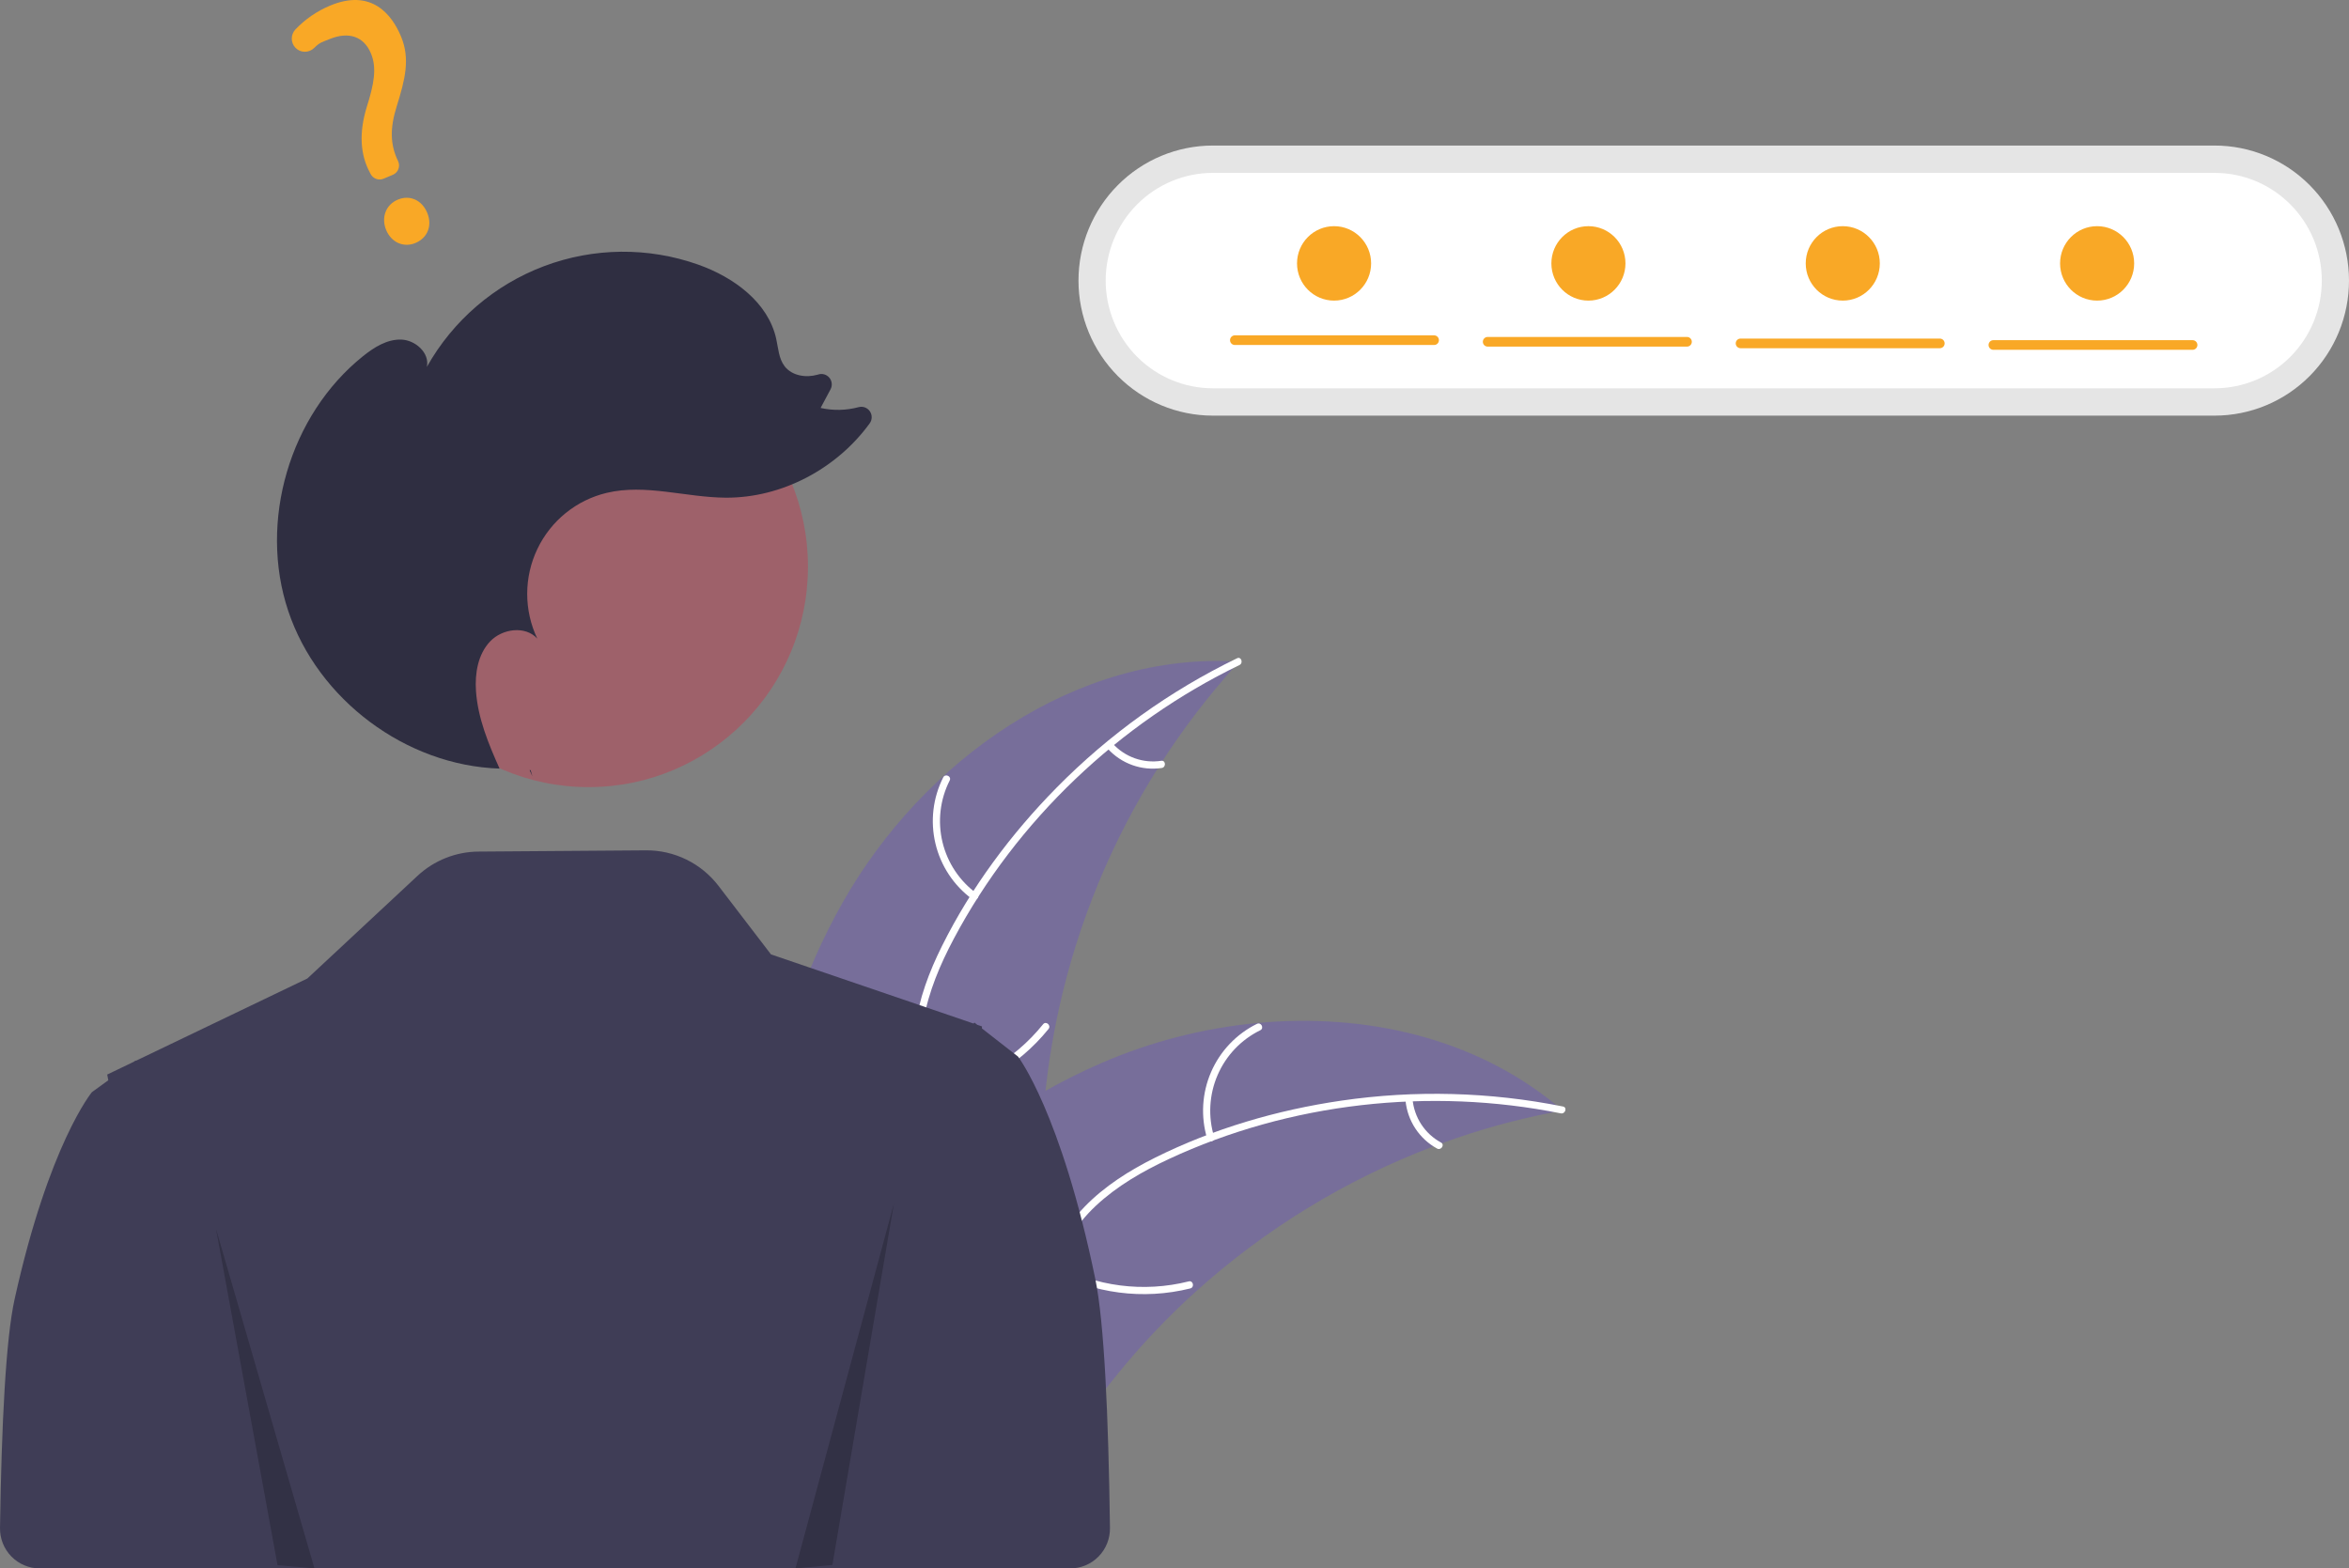 <svg width="602" height="402" viewBox="0 0 602 402" fill="none" xmlns="http://www.w3.org/2000/svg">
<rect x="0" y="0" width="602" height="402" fill="#808080" stroke="none"/>
<g clip-path="url(#clip0_67_300)">
<path d="M215.938 231.354C236.568 194.888 275.922 166.888 317.58 169.585C286.852 203.162 268.933 246.579 266.995 292.153C266.311 309.732 267.372 329.356 255.756 342.519C248.528 350.709 237.481 354.676 226.619 355.508C215.756 356.34 204.896 354.368 194.179 352.404L191.579 353.206C190.589 311.271 195.307 267.821 215.938 231.354Z" fill="#776E9A"/>
<path d="M317.642 170.463C286.836 185.365 260.568 210.252 244.443 240.604C240.957 247.166 237.989 254.128 236.694 261.488C235.399 268.852 236.304 275.862 238.807 282.856C241.095 289.25 244.173 295.524 244.874 302.366C245.614 309.577 242.973 316.32 238.22 321.671C232.404 328.219 224.594 332.276 216.819 335.977C208.186 340.087 199.155 344.218 193.04 351.887C192.299 352.816 190.908 351.607 191.647 350.679C202.285 337.335 220.495 334.827 233.123 324.078C239.015 319.063 243.438 312.232 243.159 304.229C242.915 297.231 239.747 290.758 237.374 284.304C234.883 277.527 233.641 270.714 234.534 263.488C235.448 256.098 238.151 249.005 241.455 242.382C248.907 227.446 259.104 213.734 270.785 201.88C284.211 188.255 299.857 177.038 317.047 168.714C318.111 168.199 318.7 169.952 317.642 170.463Z" fill="white"/>
<path d="M249.167 230.46C244.444 226.99 241.103 221.947 239.739 216.23C238.376 210.513 239.079 204.495 241.724 199.251C242.262 198.192 243.926 198.984 243.386 200.044C240.915 204.923 240.26 210.528 241.541 215.849C242.821 221.17 245.952 225.856 250.369 229.061C251.328 229.758 250.12 231.154 249.167 230.46Z" fill="white"/>
<path d="M237.222 279.767C249.055 278.03 259.803 271.874 267.321 262.528C268.065 261.602 269.457 262.811 268.714 263.736C260.872 273.447 249.675 279.83 237.356 281.611C236.182 281.78 236.054 279.935 237.222 279.767Z" fill="white"/>
<path d="M285.12 190.529C286.669 192.255 288.62 193.566 290.798 194.346C292.976 195.127 295.312 195.351 297.598 195C298.77 194.816 298.897 196.661 297.733 196.843C295.206 197.22 292.625 196.969 290.217 196.112C287.809 195.255 285.646 193.819 283.917 191.929C283.74 191.764 283.631 191.538 283.613 191.296C283.595 191.054 283.67 190.814 283.822 190.625C283.982 190.441 284.208 190.327 284.451 190.309C284.694 190.291 284.934 190.37 285.12 190.529Z" fill="white"/>
<path d="M400.469 284.624C399.741 284.76 399.012 284.895 398.277 285.045C388.495 286.92 378.881 289.59 369.53 293.03C368.803 293.284 368.069 293.553 367.351 293.828C344.909 302.356 324.238 314.996 306.388 331.106C299.291 337.524 292.69 344.474 286.643 351.897C278.291 362.15 270.048 373.934 259.135 380.619C258.004 381.329 256.831 381.969 255.622 382.533L192.755 356.331C192.641 356.199 192.522 356.082 192.408 355.95L189.85 355.019C190.135 354.614 190.44 354.201 190.725 353.796C190.89 353.561 191.068 353.331 191.233 353.095C191.347 352.94 191.462 352.785 191.556 352.639C191.594 352.587 191.632 352.536 191.664 352.498C191.758 352.352 191.861 352.225 191.949 352.093C193.645 349.777 195.36 347.468 197.095 345.167C197.101 345.152 197.101 345.152 197.121 345.144C210.379 327.646 225.209 311.106 242.065 297.354C242.572 296.941 243.084 296.513 243.62 296.111C251.252 289.955 259.373 284.435 267.9 279.608C272.577 276.98 277.384 274.592 282.302 272.452C295.02 266.948 308.52 263.488 322.308 262.2C349.794 259.635 377.79 265.932 398.871 283.282C399.41 283.727 399.936 284.165 400.469 284.624Z" fill="#776E9A"/>
<path d="M399.997 285.367C366.471 278.628 330.585 282.608 299.524 297.087C292.809 300.217 286.268 303.98 280.824 309.074C275.377 314.17 271.899 320.314 269.707 327.413C267.703 333.902 266.401 340.774 262.862 346.661C259.132 352.866 252.983 356.652 245.981 358.05C237.415 359.759 228.747 358.274 220.322 356.525C210.967 354.584 201.28 352.418 191.803 354.842C190.655 355.136 190.268 353.329 191.415 353.035C207.904 348.817 223.946 357.831 240.469 356.888C248.179 356.447 255.804 353.67 260.376 347.111C264.374 341.376 265.723 334.291 267.696 327.702C269.767 320.784 272.858 314.592 277.9 309.364C283.058 304.016 289.467 299.988 296.073 296.699C310.972 289.281 327.33 284.501 343.759 282.104C362.643 279.347 381.856 279.856 400.569 283.609C401.727 283.842 401.147 285.598 399.997 285.367Z" fill="white"/>
<path d="M309.373 291.845C307.682 286.218 308.036 280.169 310.373 274.78C312.71 269.39 316.877 265.011 322.13 262.424C323.195 261.904 324.049 263.542 322.983 264.063C318.086 266.463 314.205 270.542 312.039 275.565C309.873 280.589 309.566 286.224 311.172 291.455C311.52 292.592 309.719 292.976 309.373 291.845Z" fill="white"/>
<path d="M270.292 323.988C280.782 329.759 293.051 331.347 304.654 328.432C305.803 328.143 306.19 329.95 305.042 330.239C292.963 333.249 280.198 331.572 269.295 325.541C268.256 324.966 269.259 323.415 270.292 323.988Z" fill="white"/>
<path d="M362.006 281.713C362.209 284.028 362.981 286.255 364.252 288.196C365.524 290.137 367.255 291.73 369.29 292.832C370.336 293.394 369.332 294.944 368.293 294.385C366.05 293.157 364.14 291.396 362.73 289.255C361.321 287.114 360.455 284.658 360.207 282.103C360.164 281.865 360.212 281.618 360.343 281.414C360.474 281.21 360.678 281.064 360.912 281.005C361.151 280.954 361.399 281 361.604 281.133C361.809 281.266 361.953 281.474 362.006 281.713Z" fill="white"/>
<path d="M280.711 327.852C271.907 285.076 260.901 270.815 260.901 270.815L256.697 267.539L251.641 263.592L251.665 263.085L250.466 262.675L250.185 262.455L249.723 262.099L249.649 262.179L249.492 262.343L226.612 254.528L197.586 244.621L184.145 227.066C181.956 224.207 179.138 221.896 175.911 220.315C172.684 218.733 169.137 217.924 165.547 217.951L122.621 218.27C116.817 218.313 111.239 220.536 106.983 224.503L78.768 250.8L34.804 271.899L34.73 271.824L34.268 272.155L27.475 275.419L27.756 276.885L23.551 279.934C23.551 279.934 12.546 293.204 3.741 333.006C1.502 343.134 0.399 364.859 0.001 391.63C-0.019 392.984 0.229 394.329 0.731 395.586C1.233 396.843 1.978 397.987 2.924 398.952C3.87 399.917 4.998 400.684 6.241 401.207C7.484 401.73 8.819 402 10.166 402H244.988L274.297 402C275.644 401.999 276.977 401.73 278.22 401.207C279.462 400.685 280.589 399.919 281.535 398.955C282.48 397.992 283.226 396.849 283.729 395.593C284.231 394.337 284.48 392.994 284.462 391.641C284.073 362.51 282.971 338.835 280.711 327.852Z" fill="#3F3D56"/>
<path d="M310.84 37.304C301.704 37.304 292.942 40.951 286.482 47.442C280.022 53.933 276.393 62.737 276.393 71.917C276.393 81.097 280.022 89.901 286.482 96.393C292.942 102.884 301.704 106.531 310.84 106.531H567.553C576.689 106.531 585.451 102.884 591.911 96.393C598.371 89.901 602 81.097 602 71.917C602 62.737 598.371 53.933 591.911 47.442C585.451 40.951 576.689 37.304 567.553 37.304H310.84Z" fill="#E5E5E5"/>
<path d="M310.84 44.309C303.553 44.309 296.564 47.218 291.412 52.395C286.259 57.573 283.364 64.595 283.364 71.917C283.364 79.239 286.259 86.262 291.412 91.439C296.564 96.617 303.553 99.525 310.84 99.525H567.553C574.84 99.525 581.828 96.617 586.981 91.439C592.134 86.262 595.029 79.239 595.029 71.917C595.029 64.595 592.134 57.573 586.981 52.395C581.828 47.218 574.84 44.309 567.553 44.309H310.84Z" fill="white"/>
<path d="M150.825 201.747C181.885 201.747 207.063 176.447 207.063 145.238C207.063 114.028 181.885 88.728 150.825 88.728C119.766 88.728 94.588 114.028 94.588 145.238C94.588 176.447 119.766 201.747 150.825 201.747Z" fill="#9E616A"/>
<path d="M136.438 198.979C136.198 198.448 135.959 197.915 135.72 197.379C135.812 197.382 135.903 197.396 135.995 197.398L136.438 198.979Z" fill="#2F2E41"/>
<path d="M93.024 91.298C95.868 89.018 99.192 86.921 102.829 87.038C106.465 87.156 110.153 90.457 109.4 94.033C116.079 82.15 126.711 73.009 139.43 68.217C152.148 63.425 166.139 63.288 178.948 67.829C187.987 71.033 196.85 77.443 198.926 86.845C199.459 89.259 199.574 91.905 201.074 93.865C202.964 96.336 206.582 96.895 209.561 96.026C209.591 96.017 209.621 96.008 209.651 95.999C210.154 95.827 210.697 95.81 211.21 95.951C211.723 96.091 212.182 96.384 212.528 96.79C212.874 97.196 213.09 97.697 213.15 98.228C213.209 98.759 213.109 99.295 212.861 99.768L210.304 104.561C213.528 105.283 216.877 105.211 220.068 104.352C220.598 104.213 221.158 104.241 221.671 104.434C222.184 104.627 222.625 104.974 222.934 105.429C223.243 105.884 223.404 106.423 223.396 106.974C223.387 107.524 223.21 108.059 222.887 108.504C214.454 120.137 200.366 127.649 185.989 127.561C175.771 127.498 165.447 123.96 155.503 126.321C151.656 127.234 148.061 129.002 144.982 131.493C141.903 133.985 139.419 137.137 137.711 140.72C136.003 144.302 135.114 148.223 135.111 152.195C135.108 156.167 135.99 160.09 137.692 163.675C134.637 160.317 128.731 161.112 125.606 164.404C122.481 167.696 121.672 172.61 121.987 177.148C122.468 184.09 125.175 190.631 128.028 196.997C104.106 196.24 81.478 179.377 73.862 156.57C66.214 133.668 74.229 106.363 93.024 91.298Z" fill="#2F2E41"/>
<path opacity="0.2" d="M55.352 314.938L71.126 401.172L80.59 402L55.352 314.938Z" fill="black"/>
<path opacity="0.2" d="M229.1 308.434L213.327 401.109L203.862 402L229.1 308.434Z" fill="black"/>
<path d="M106.477 62.276C103.453 63.545 100.297 62.154 98.973 58.97C97.63 55.736 98.885 52.454 101.958 51.165C105.031 49.875 108.13 51.269 109.496 54.555C110.84 57.791 109.599 60.966 106.477 62.276ZM100.684 44.8L98.279 45.809C97.678 46.058 97.006 46.072 96.396 45.847C95.786 45.622 95.282 45.175 94.984 44.595L94.865 44.361C92.278 39.672 91.982 33.974 93.989 27.433C95.849 21.565 96.622 17.438 95.068 13.699C93.272 9.377 89.436 8.023 84.545 9.984C82.648 10.78 82.044 10.768 80.551 12.256C80.226 12.583 79.839 12.842 79.413 13.016C78.987 13.19 78.53 13.276 78.07 13.269C77.625 13.264 77.185 13.168 76.778 12.989C76.371 12.809 76.003 12.549 75.698 12.224C75.11 11.597 74.781 10.77 74.776 9.909C74.772 9.047 75.093 8.216 75.675 7.584C78.184 4.944 81.211 2.856 84.564 1.451C95.073 -2.959 100.364 3.551 102.785 9.377C105.153 15.076 103.821 20.363 101.681 27.21C99.887 32.9 99.992 37.117 102.029 41.309C102.176 41.626 102.258 41.969 102.27 42.319C102.281 42.668 102.222 43.016 102.097 43.342C101.971 43.669 101.781 43.966 101.538 44.216C101.296 44.467 101.005 44.665 100.684 44.8Z" fill="#F9A826"/>
<path d="M367.545 88.425H316.468C316.306 88.427 316.145 88.395 315.995 88.334C315.845 88.272 315.708 88.181 315.593 88.066C315.478 87.951 315.386 87.815 315.324 87.664C315.262 87.514 315.23 87.352 315.23 87.189C315.23 87.026 315.262 86.865 315.324 86.714C315.386 86.564 315.478 86.427 315.593 86.312C315.708 86.197 315.845 86.106 315.995 86.045C316.145 85.983 316.306 85.952 316.468 85.953H367.545C367.869 85.955 368.18 86.087 368.409 86.318C368.638 86.55 368.766 86.863 368.766 87.189C368.766 87.516 368.638 87.829 368.409 88.061C368.18 88.292 367.869 88.423 367.545 88.425Z" fill="#F9A826"/>
<path d="M432.338 88.838H381.262C381.099 88.839 380.938 88.808 380.788 88.746C380.638 88.684 380.501 88.594 380.386 88.479C380.271 88.364 380.18 88.227 380.117 88.076C380.055 87.926 380.023 87.764 380.023 87.602C380.023 87.438 380.055 87.277 380.117 87.126C380.18 86.976 380.271 86.839 380.386 86.724C380.501 86.609 380.638 86.519 380.788 86.457C380.938 86.395 381.099 86.364 381.262 86.365H432.338C432.5 86.364 432.661 86.395 432.811 86.457C432.962 86.519 433.098 86.609 433.213 86.724C433.328 86.839 433.42 86.976 433.482 87.126C433.544 87.277 433.577 87.438 433.577 87.602C433.577 87.764 433.544 87.926 433.482 88.076C433.42 88.227 433.328 88.364 433.213 88.479C433.098 88.594 432.962 88.684 432.811 88.746C432.661 88.808 432.5 88.839 432.338 88.838Z" fill="#F9A826"/>
<path d="M497.131 89.25H446.055C445.73 89.248 445.419 89.116 445.19 88.885C444.961 88.653 444.833 88.34 444.833 88.013C444.833 87.687 444.961 87.374 445.19 87.142C445.419 86.911 445.73 86.78 446.055 86.777H497.131C497.293 86.776 497.454 86.807 497.605 86.869C497.755 86.931 497.891 87.022 498.007 87.136C498.122 87.251 498.213 87.388 498.275 87.538C498.338 87.689 498.37 87.85 498.37 88.013C498.37 88.177 498.338 88.338 498.275 88.489C498.213 88.639 498.122 88.776 498.007 88.891C497.891 89.006 497.755 89.096 497.605 89.158C497.454 89.22 497.294 89.251 497.131 89.25Z" fill="#F9A826"/>
<path d="M561.925 89.661H510.848C510.524 89.659 510.213 89.528 509.984 89.296C509.755 89.065 509.626 88.751 509.626 88.425C509.626 88.099 509.755 87.786 509.984 87.554C510.213 87.322 510.524 87.191 510.848 87.189H561.925C562.25 87.191 562.56 87.322 562.789 87.554C563.018 87.786 563.147 88.099 563.147 88.425C563.147 88.751 563.018 89.065 562.789 89.296C562.56 89.528 562.25 89.659 561.925 89.661Z" fill="#F9A826"/>
<path d="M341.894 77.049C347.137 77.049 351.387 72.778 351.387 67.51C351.387 62.242 347.137 57.971 341.894 57.971C336.651 57.971 332.401 62.242 332.401 67.51C332.401 72.778 336.651 77.049 341.894 77.049Z" fill="#F9A826"/>
<path d="M407.079 77.049C412.322 77.049 416.572 72.778 416.572 67.51C416.572 62.242 412.322 57.971 407.079 57.971C401.836 57.971 397.586 62.242 397.586 67.51C397.586 72.778 401.836 77.049 407.079 77.049Z" fill="#F9A826"/>
<path d="M472.263 77.049C477.506 77.049 481.756 72.778 481.756 67.51C481.756 62.242 477.506 57.971 472.263 57.971C467.021 57.971 462.771 62.242 462.771 67.51C462.771 72.778 467.021 77.049 472.263 77.049Z" fill="#F9A826"/>
<path d="M537.448 77.049C542.691 77.049 546.941 72.778 546.941 67.51C546.941 62.242 542.691 57.971 537.448 57.971C532.205 57.971 527.955 62.242 527.955 67.51C527.955 72.778 532.205 77.049 537.448 77.049Z" fill="#F9A826"/>
</g>
<defs>
<clipPath id="clip0_67_300">
<rect width="602" height="402" fill="white"/>
</clipPath>
</defs>
</svg>
